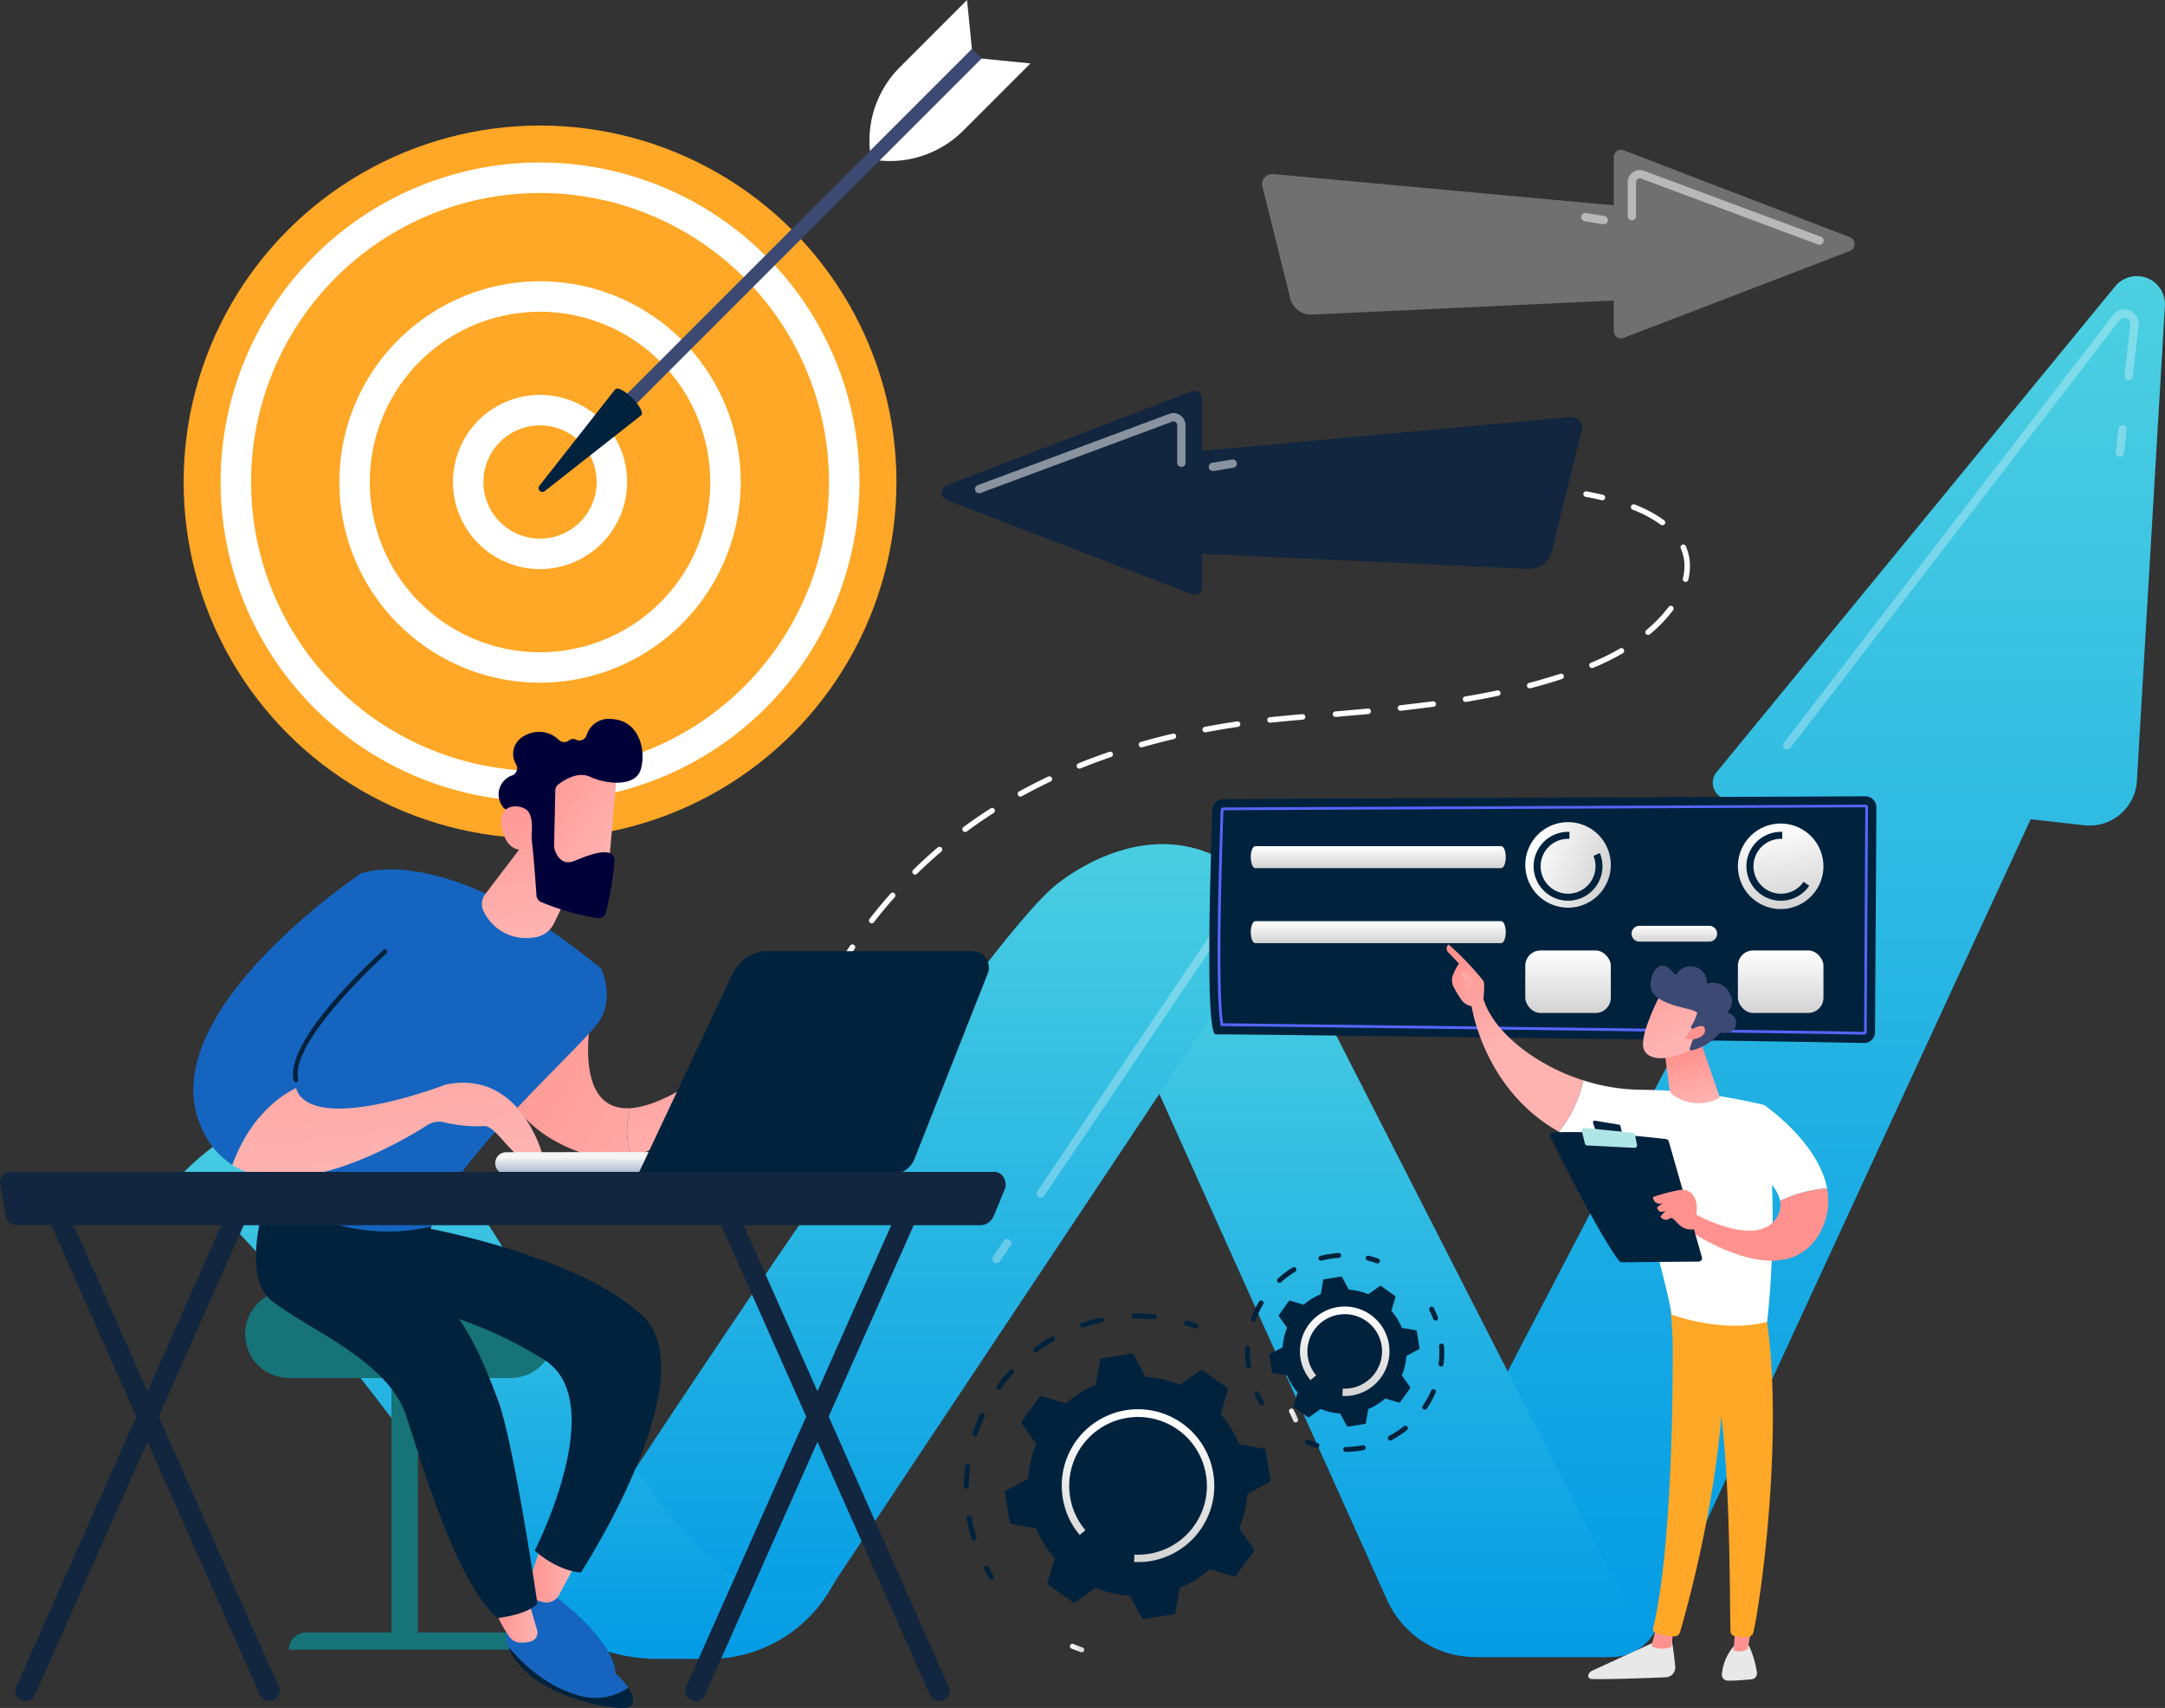 <svg xmlns="http://www.w3.org/2000/svg" xmlns:xlink="http://www.w3.org/1999/xlink" width="283.982" height="223.999" viewBox="0 0 283.982 223.999">
  <rect x="0" y="0" width="283.982" height="223.999" fill="#333333" stroke="none"/>
  <defs>
    <linearGradient id="linear-gradient" x1="-9.821" y1="37.787" x2="-10.121" y2="42.527" gradientUnits="objectBoundingBox">
      <stop offset="0" stop-color="#fff"/>
      <stop offset="1" stop-color="#d3d3d3"/>
    </linearGradient>
    <linearGradient id="linear-gradient-2" x1="-15.559" y1="26.047" x2="-16.001" y2="29.266" xlink:href="#linear-gradient"/>
    <linearGradient id="linear-gradient-3" x1="0.5" x2="0.5" y2="1" gradientUnits="objectBoundingBox">
      <stop offset="0" stop-color="#4dd0e1"/>
      <stop offset="1" stop-color="#039be5"/>
    </linearGradient>
    <linearGradient id="linear-gradient-7" x1="0.5" y1="0" x2="0.5" y2="1" xlink:href="#linear-gradient"/>
    <linearGradient id="linear-gradient-20" y1="0.5" x2="1" y2="0.5" gradientUnits="objectBoundingBox">
      <stop offset="0" stop-color="#ff928e"/>
      <stop offset="1" stop-color="#feb3b1"/>
    </linearGradient>
    <linearGradient id="linear-gradient-22" x1="-0.326" y1="-0.124" x2="1.85" y2="1.295" xlink:href="#linear-gradient-20"/>
    <linearGradient id="linear-gradient-23" x1="-0.947" y1="-1.256" x2="0.878" y2="1.192" xlink:href="#linear-gradient-20"/>
    <linearGradient id="linear-gradient-24" x1="0.307" y1="-0.628" x2="0.574" y2="0.921" xlink:href="#linear-gradient-20"/>
    <linearGradient id="linear-gradient-25" x1="-0.056" y1="-1.268" x2="0.49" y2="0.682" xlink:href="#linear-gradient-20"/>
    <linearGradient id="linear-gradient-26" x1="0.008" y1="-0.063" x2="0.866" y2="0.877" xlink:href="#linear-gradient-20"/>
    <linearGradient id="linear-gradient-27" x1="2.695" y1="-7.847" x2="3.743" y2="-7.847" gradientUnits="objectBoundingBox">
      <stop offset="0" stop-color="#020039"/>
      <stop offset="1" stop-color="#090056"/>
    </linearGradient>
    <linearGradient id="linear-gradient-28" x1="0.203" y1="-0.879" x2="1.071" y2="2.854" xlink:href="#linear-gradient-20"/>
    <linearGradient id="linear-gradient-29" x1="0.5" x2="0.5" y2="1" gradientUnits="objectBoundingBox">
      <stop offset="0" stop-color="#f5f5f5"/>
      <stop offset="0.25" stop-color="#f5f5f5"/>
      <stop offset="1" stop-color="#a7b3cf"/>
    </linearGradient>
    <linearGradient id="linear-gradient-30" x1="24.395" y1="0.5" x2="25.395" y2="0.5" xlink:href="#linear-gradient-20"/>
    <linearGradient id="linear-gradient-31" x1="19.747" y1="0.5" x2="20.747" y2="0.5" xlink:href="#linear-gradient-20"/>
    <linearGradient id="linear-gradient-32" x1="0.196" y1="-0.419" x2="0.467" y2="0.28" xlink:href="#linear-gradient-20"/>
    <linearGradient id="linear-gradient-33" x1="0.291" y1="0.086" x2="1.1" y2="1.572" xlink:href="#linear-gradient-20"/>
    <linearGradient id="linear-gradient-34" x1="1.523" y1="1.716" x2="-0.353" y2="-0.451" xlink:href="#linear-gradient-20"/>
    <linearGradient id="linear-gradient-35" x1="2.433" y1="0.5" x2="3.433" y2="0.5" xlink:href="#linear-gradient-20"/>
    <linearGradient id="linear-gradient-36" x1="11.544" y1="0.5" x2="12.544" y2="0.5" xlink:href="#linear-gradient-20"/>
    <linearGradient id="linear-gradient-37" x1="0.401" y1="0.177" x2="0.592" y2="0.993" xlink:href="#linear-gradient-20"/>
    <linearGradient id="linear-gradient-38" x1="-0.006" y1="-0.626" x2="0.554" y2="0.648" xlink:href="#linear-gradient-20"/>
    <linearGradient id="linear-gradient-39" x1="-358.804" y1="-135.006" x2="-359.748" y2="-139.653" xlink:href="#linear-gradient-20"/>
    <linearGradient id="linear-gradient-40" x1="0" y1="0.5" x2="1" y2="0.5" xlink:href="#linear-gradient"/>
  </defs>
  <g id="img3" transform="translate(-224.149 -110.105)">
    <g id="Grupo_54423" data-name="Grupo 54423" transform="translate(248.235 110.105)">
      <g id="Grupo_54421" data-name="Grupo 54421" transform="translate(0 16.463)">
        <circle id="Elipse_4092" data-name="Elipse 4092" cx="46.751" cy="46.751" r="46.751" fill="#ffa726"/>
        <g id="Grupo_54418" data-name="Grupo 54418" transform="translate(4.852 4.852)">
          <circle id="Elipse_4093" data-name="Elipse 4093" cx="39.9" cy="39.9" r="39.9" transform="translate(1.998 1.998)" fill="#ffa726"/>
          <path id="Trazado_116689" data-name="Trazado 116689" d="M488.473,329.2a41.9,41.9,0,1,1,41.9-41.9A41.946,41.946,0,0,1,488.473,329.2Zm0-79.8a37.9,37.9,0,1,0,37.9,37.9A37.945,37.945,0,0,0,488.473,249.4Z" transform="translate(-446.574 -245.403)" fill="#fff"/>
        </g>
        <g id="Grupo_54419" data-name="Grupo 54419" transform="translate(12.35 12.35)">
          <circle id="Elipse_4094" data-name="Elipse 4094" cx="24.325" cy="24.325" r="24.325" transform="translate(0 34.401) rotate(-45)" fill="#ffa726"/>
          <path id="Trazado_116690" data-name="Trazado 116690" d="M571.758,396.908a26.323,26.323,0,1,1,26.323-26.323A26.353,26.353,0,0,1,571.758,396.908Zm0-48.65a22.327,22.327,0,1,0,22.326,22.326A22.352,22.352,0,0,0,571.758,348.258Z" transform="translate(-537.358 -336.184)" fill="#fff"/>
        </g>
        <g id="Grupo_54420" data-name="Grupo 54420" transform="translate(35.328 35.328)">
          <circle id="Elipse_4095" data-name="Elipse 4095" cx="9.424" cy="9.424" r="9.424" transform="matrix(0.23, -0.973, 0.973, 0.23, 0.085, 18.429)" fill="#ffa726"/>
          <path id="Trazado_116691" data-name="Trazado 116691" d="M651.436,461.686a11.423,11.423,0,1,1,11.422-11.422A11.436,11.436,0,0,1,651.436,461.686Zm0-18.848a7.426,7.426,0,1,0,7.426,7.426A7.434,7.434,0,0,0,651.436,442.838Z" transform="translate(-640.013 -438.841)" fill="#fff"/>
        </g>
      </g>
      <g id="Grupo_54422" data-name="Grupo 54422" transform="translate(46.557 0)">
        <rect id="Rectángulo_29389" data-name="Rectángulo 29389" width="1.782" height="67.476" transform="translate(10.417 55.364) rotate(-135.001)" fill="#3c4973"/>
        <path id="Trazado_116692" data-name="Trazado 116692" d="M721.334,433.688c.723-.723,4.131,2.685,3.408,3.408L712.1,447.032a.5.5,0,0,1-.705-.7Z" transform="translate(-711.285 -382.624)" fill="#00223d"/>
        <path id="Trazado_116693" data-name="Trazado 116693" d="M1008.569,158.845l6.419.638-8.812,8.812a13.623,13.623,0,0,1-10.98,3.923h0Z" transform="translate(-950.467 -151.166)" fill="url(#linear-gradient)"/>
        <path id="Trazado_116694" data-name="Trazado 116694" d="M1000.213,116.524l-.638-6.419-8.812,8.812a13.622,13.622,0,0,0-3.923,10.98h0Z" transform="translate(-943.371 -110.105)" fill="url(#linear-gradient-2)"/>
      </g>
    </g>
    <g id="Grupo_54434" data-name="Grupo 54434" transform="translate(247.26 146.309)">
      <path id="Trazado_116727" data-name="Trazado 116727" d="M1455.364,502.521l49.046-93.962h-10.049a2.195,2.195,0,0,1-1.7-3.587l52.273-63.711a3.687,3.687,0,0,1,6.531,2.556l-3.675,62.3a6.225,6.225,0,0,1-6.922,5.818l-7.006-.8L1485.2,516.523a7.749,7.749,0,0,1-7.035,4.5H1461.3Z" transform="translate(-1290.605 -339.905)" fill="url(#linear-gradient-3)"/>
      <path id="Trazado_116728" data-name="Trazado 116728" d="M1197.978,882.809l34.625,76.916a12.7,12.7,0,0,0,11.579,7.486h17.85a6.518,6.518,0,0,0,5.7-3.356l.635-1.144h0a5.1,5.1,0,0,1-4.546-2.784l-46.134-90.393Z" transform="translate(-1073.769 -786.092)" fill="url(#linear-gradient-3)"/>
      <path id="Trazado_116729" data-name="Trazado 116729" d="M854.247,830.888h0a7.573,7.573,0,0,0-11,1.747l-50.909,76.487a21.992,21.992,0,0,1-18.307,9.807H766.87l-5.83-16.794s47.328-72.569,59.526-83.547c0,0,12.148-10.949,24.126-2.671a19.99,19.99,0,0,1,7.034,8.864Z" transform="translate(-705.669 -738.316)" fill="url(#linear-gradient-3)"/>
      <path id="Trazado_116730" data-name="Trazado 116730" d="M409.586,1027.2s8.522-10.652,25.035-12.309c0,0,7.843,2.672,23.468,30.671s26,40.767,38.168,33.793l-1.008,1.673a18.354,18.354,0,0,1-15.723,8.885H472.8a23.027,23.027,0,0,1-18.7-9.579C441.938,1063.43,417.057,1029.828,409.586,1027.2Z" transform="translate(-409.586 -908.551)" fill="url(#linear-gradient-3)"/>
      <path id="Trazado_116731" data-name="Trazado 116731" d="M2025.014,468.061a.545.545,0,0,1-.542-.606l.344-3.042a.545.545,0,0,1,1.083.123l-.345,3.042A.544.544,0,0,1,2025.014,468.061Z" transform="translate(-1770.048 -444.389)" fill="#fff" opacity="0.3"/>
      <path id="Trazado_116732" data-name="Trazado 116732" d="M1748.045,425.371a.545.545,0,0,1-.431-.878l43.165-56.087a1.869,1.869,0,0,1,3.339,1.351l-.761,6.723a.545.545,0,1,1-1.083-.123l.762-6.723a.78.78,0,0,0-1.393-.563l-43.165,56.087A.544.544,0,0,1,1748.045,425.371Z" transform="translate(-1536.716 -363.299)" fill="#fff" opacity="0.3"/>
      <path id="Trazado_116733" data-name="Trazado 116733" d="M1126.492,916.2a.545.545,0,0,1-.451-.85l22.324-33.09a3.994,3.994,0,0,1,6.921.525.545.545,0,1,1-.985.466,2.9,2.9,0,0,0-5.032-.382l-22.324,33.09A.544.544,0,0,1,1126.492,916.2Z" transform="translate(-1013.087 -795.329)" fill="#fff" opacity="0.3"/>
      <path id="Trazado_116734" data-name="Trazado 116734" d="M1089.67,1144.506a.545.545,0,0,1-.451-.85l1.432-2.122a.545.545,0,0,1,.9.61l-1.431,2.122A.545.545,0,0,1,1089.67,1144.506Z" transform="translate(-982.066 -1015.038)" fill="#fff" opacity="0.3"/>
    </g>
    <g id="Grupo_54435" data-name="Grupo 54435" transform="translate(389.703 129.748)">
      <path id="Trazado_116735" data-name="Trazado 116735" d="M1314.027,238.42a1.365,1.365,0,0,1,1.142-.451l44.675,4.1v-6.306a.943.943,0,0,1,1.289-.916l29.663,11.388a.982.982,0,0,1-.005,1.832l-29.671,11.388a.926.926,0,0,1-.879-.107.956.956,0,0,1-.4-.808v-3.984l-39.581,1.84a2.814,2.814,0,0,1-2.86-2.122l-3.647-14.683A1.306,1.306,0,0,1,1314.027,238.42Z" transform="translate(-1313.717 -234.782)" fill="#707070"/>
      <path id="Trazado_116736" data-name="Trazado 116736" d="M1643.2,261.453a.542.542,0,0,1-.19-.035l-23.243-8.658a.507.507,0,0,0-.427.081.522.522,0,0,0-.212.39v4.475a.545.545,0,1,1-1.09,0v-4.475a1.611,1.611,0,0,1,.682-1.286,1.579,1.579,0,0,1,1.429-.206l23.241,8.658a.545.545,0,0,1-.19,1.056Z" transform="translate(-1570.09 -248.993)" fill="#fff" opacity="0.5"/>
      <path id="Trazado_116737" data-name="Trazado 116737" d="M1582.38,288.9a.577.577,0,0,1-.089-.007l-2.4-.392a.545.545,0,0,1,.176-1.076l2.4.392a.545.545,0,0,1-.087,1.083Z" transform="translate(-1537.573 -279.128)" fill="#fff" opacity="0.5"/>
    </g>
    <g id="Grupo_54436" data-name="Grupo 54436" transform="translate(347.692 161.359)">
      <path id="Trazado_116738" data-name="Trazado 116738" d="M1130.716,439.361a1.467,1.467,0,0,0-1.23-.487L1081.2,443.3v-6.816a1.024,1.024,0,0,0-1.4-.99l-32.063,12.309a1.061,1.061,0,0,0,.005,1.98l32.07,12.309a1.008,1.008,0,0,0,.954-.116,1.036,1.036,0,0,0,.433-.874V456.8l42.777,1.988a3.04,3.04,0,0,0,3.09-2.294l3.941-15.87A1.412,1.412,0,0,0,1130.716,439.361Z" transform="translate(-1047.062 -435.428)" fill="#12263f"/>
      <path id="Trazado_116739" data-name="Trazado 116739" d="M1075.18,464.48a.545.545,0,0,1-.19-1.056l25.163-9.364a1.535,1.535,0,0,1,1.442.216,1.624,1.624,0,0,1,.656,1.351v4.859a.545.545,0,1,1-1.09,0v-4.859a.561.561,0,0,0-.187-.455.441.441,0,0,0-.44-.091l-25.164,9.364A.543.543,0,0,1,1075.18,464.48Z" transform="translate(-1070.29 -451.046)" fill="#fff" opacity="0.5"/>
      <path id="Trazado_116740" data-name="Trazado 116740" d="M1269.856,494.117a.545.545,0,0,1-.087-1.083l2.591-.424a.545.545,0,0,1,.176,1.076l-2.591.424A.54.54,0,0,1,1269.856,494.117Z" transform="translate(-1234.297 -483.595)" fill="#fff" opacity="0.5"/>
    </g>
    <g id="Grupo_54440" data-name="Grupo 54440" transform="translate(382.775 214.54)">
      <path id="Trazado_116741" data-name="Trazado 116741" d="M1271.578,773.352l84.209-.368a1.444,1.444,0,0,1,1.456,1.452l-.18,29.476a1.442,1.442,0,0,1-1.485,1.435c-7.425-.221-83.533-1.2-84.989-1.137-1.438.06-.657-23.217-.442-29.463A1.443,1.443,0,0,1,1271.578,773.352Z" transform="translate(-1269.744 -772.984)" fill="#00223d"/>
      <path id="Trazado_116742" data-name="Trazado 116742" d="M1361.47,810.109h-.011c-4.748-.142-50.257-.71-72.128-.982-6.365-.08-10.883-.136-12.089-.153l-.15,0-.026-.148c-.517-2.917-.509-12.662.025-28.183a.347.347,0,0,1,.345-.335l84.21-.368a.348.348,0,0,1,.249.1.34.34,0,0,1,.1.247l-.179,29.475A.347.347,0,0,1,1361.47,810.109Zm-84.072-1.5c1.4.019,5.813.074,11.938.151,21.871.273,67.382.841,72.134.983h.006l.156-29.461-84.195.384C1276.93,795.895,1276.911,805.548,1277.4,808.612Z" transform="translate(-1275.591 -778.842)" fill="#56f"/>
      <path id="Trazado_116743" data-name="Trazado 116743" d="M1304.257,815.92h0c0,.8.266,1.443.594,1.443h32.257c.328,0,.594-.646.594-1.443h0c0-.8-.266-1.443-.594-1.443h-32.257C1304.523,814.477,1304.257,815.123,1304.257,815.92Z" transform="translate(-1298.82 -807.94)" fill="url(#linear-gradient-7)"/>
      <path id="Trazado_116744" data-name="Trazado 116744" d="M1304.257,847.149h0c0,.8.266,1.443.594,1.443h32.257c.328,0,.594-.646.594-1.443h0c0-.8-.266-1.443-.594-1.443h-32.257C1304.523,845.706,1304.257,846.352,1304.257,847.149Z" transform="translate(-1298.82 -834.249)" fill="url(#linear-gradient-7)"/>
      <path id="Trazado_116745" data-name="Trazado 116745" d="M1304.257,878.379h0c0,.8.266,1.443.594,1.443h32.257c.328,0,.594-.646.594-1.443h0c0-.8-.266-1.443-.594-1.443h-32.257C1304.523,876.936,1304.257,877.582,1304.257,878.379Z" transform="translate(-1298.82 -860.559)" fill="url(#linear-gradient-7)"/>
      <path id="Trazado_116746" data-name="Trazado 116746" d="M1304.257,909.608h0c0,.8.266,1.443.594,1.443h32.257c.328,0,.594-.646.594-1.443h0c0-.8-.266-1.443-.594-1.443h-32.257C1304.523,908.165,1304.257,908.811,1304.257,909.608Z" transform="translate(-1298.82 -886.868)" fill="url(#linear-gradient-7)"/>
      <g id="Grupo_54439" data-name="Grupo 54439" transform="translate(39.723 1.129)">
        <circle id="Elipse_4096" data-name="Elipse 4096" cx="5.611" cy="5.611" r="5.611" transform="translate(0 10.905) rotate(-67.5)" fill="url(#linear-gradient-7)"/>
        <circle id="Elipse_4097" data-name="Elipse 4097" cx="5.611" cy="5.611" r="5.611" transform="translate(13.408 6.837) rotate(-37.534)" fill="url(#linear-gradient-7)"/>
        <circle id="Elipse_4098" data-name="Elipse 4098" cx="5.611" cy="5.611" r="5.611" transform="translate(28.708 3.519) rotate(-10.162)" fill="url(#linear-gradient-7)"/>
        <g id="Grupo_54437" data-name="Grupo 54437" transform="translate(2.814 3.535)">
          <path id="Trazado_116747" data-name="Trazado 116747" d="M1547.592,805.733a3.6,3.6,0,1,1-3.334-2.235q.091,0,.182,0v-.914c-.061,0-.121,0-.182,0a4.515,4.515,0,1,0,4.172,2.783Z" transform="translate(-1539.741 -802.586)" fill="#00223d"/>
          <path id="Trazado_116748" data-name="Trazado 116748" d="M1634.3,810.152a3.6,3.6,0,1,1-1.92-6.653c.061,0,.122,0,.182,0v-.914c-.061,0-.121,0-.182,0a4.517,4.517,0,1,0,2.373,8.361Z" transform="translate(-1613.983 -802.586)" fill="#00223d"/>
          <path id="Trazado_116749" data-name="Trazado 116749" d="M1724.438,809.129a3.6,3.6,0,1,1-2.981-5.63q.092,0,.182,0v-.914c-.061,0-.121,0-.182,0a4.517,4.517,0,1,0,3.72,7.079Z" transform="translate(-1689.023 -802.586)" fill="#00223d"/>
        </g>
        <g id="Grupo_54438" data-name="Grupo 54438" transform="translate(1.72 15.856)">
          <path id="Trazado_116750" data-name="Trazado 116750" d="M1542.98,880.793h-9.144a1.039,1.039,0,0,0,0,2.078h9.144a1.039,1.039,0,1,0,0-2.078Z" transform="translate(-1532.797 -880.793)" fill="url(#linear-gradient-7)"/>
          <path id="Trazado_116751" data-name="Trazado 116751" d="M1631.494,880.793h-9.144a1.039,1.039,0,1,0,0,2.078h9.144a1.039,1.039,0,1,0,0-2.078Z" transform="translate(-1607.366 -880.793)" fill="url(#linear-gradient-7)"/>
          <path id="Trazado_116752" data-name="Trazado 116752" d="M1710.864,882.871h9.144a1.039,1.039,0,0,0,0-2.078h-9.144a1.039,1.039,0,1,0,0,2.078Z" transform="translate(-1681.935 -880.793)" fill="url(#linear-gradient-7)"/>
          <rect id="Rectángulo_29390" data-name="Rectángulo 29390" width="11.222" height="8.198" rx="2" transform="translate(0 3.233)" fill="url(#linear-gradient-7)"/>
          <rect id="Rectángulo_29391" data-name="Rectángulo 29391" width="11.222" height="8.198" rx="2" transform="translate(13.945 3.233)" fill="url(#linear-gradient-7)"/>
          <rect id="Rectángulo_29392" data-name="Rectángulo 29392" width="11.222" height="8.198" rx="2" transform="translate(27.89 3.233)" fill="url(#linear-gradient-7)"/>
        </g>
      </g>
    </g>
    <g id="Grupo_54441" data-name="Grupo 54441" transform="translate(323.13 174.546)">
      <path id="Trazado_116753" data-name="Trazado 116753" d="M1581.563,519.136q1.081.2,2.153.446a.363.363,0,0,1-.166.707q-1.051-.247-2.117-.439a.363.363,0,0,1,.13-.715Z" transform="translate(-1472.43 -519.13)" fill="#fff"/>
      <path id="Trazado_116754" data-name="Trazado 116754" d="M1621.25,529.94a16.981,16.981,0,0,1,3.862,2.072.363.363,0,0,1-.431.584h0a16.253,16.253,0,0,0-3.7-1.979.363.363,0,0,1,.265-.676Z" transform="translate(-1505.807 -528.216)" fill="#fff"/>
      <path id="Trazado_116755" data-name="Trazado 116755" d="M1662.776,563.659a6.5,6.5,0,0,1,.525,2.2,7.394,7.394,0,0,1-.224,2.241.363.363,0,0,1-.7-.177,6.651,6.651,0,0,0,.2-2.02,5.771,5.771,0,0,0-.467-1.958.363.363,0,1,1,.666-.288Z" transform="translate(-1540.622 -556.459)" fill="#fff"/>
      <path id="Trazado_116756" data-name="Trazado 116756" d="M1636.445,614.977a19.15,19.15,0,0,1-3.034,3.15.363.363,0,1,1-.466-.556h0a18.448,18.448,0,0,0,2.918-3.029.363.363,0,0,1,.582.434Z" transform="translate(-1515.969 -599.387)" fill="#fff"/>
      <path id="Trazado_116757" data-name="Trazado 116757" d="M1590.4,650.3a30,30,0,0,1-3.9,1.912.362.362,0,0,1-.271-.672,29.323,29.323,0,0,0,3.811-1.867.362.362,0,0,1,.366.626Z" transform="translate(-1476.523 -629.065)" fill="#fff"/>
      <path id="Trazado_116758" data-name="Trazado 116758" d="M1538.747,671.592q-2.055.668-4.146,1.212a.362.362,0,0,1-.184-.7q2.07-.542,4.106-1.2a.362.362,0,0,1,.224.689Z" transform="translate(-1432.846 -646.977)" fill="#fff"/>
      <path id="Trazado_116759" data-name="Trazado 116759" d="M1485.437,685.5q-2.112.443-4.239.8a.362.362,0,1,1-.12-.714q2.114-.355,4.21-.792a.362.362,0,0,1,.149.709Z" transform="translate(-1387.882 -658.685)" fill="#fff"/>
      <path id="Trazado_116760" data-name="Trazado 116760" d="M1431.367,694.617l-4.276.521a.362.362,0,1,1-.088-.718h.009l4.258-.519h.009a.362.362,0,0,1,.088.719Z" transform="translate(-1342.314 -666.362)" fill="#fff"/>
      <path id="Trazado_116761" data-name="Trazado 116761" d="M1377.054,700.667l-4.286.377a.362.362,0,0,1-.063-.72h0l4.279-.377h0a.362.362,0,1,1,.064.72Z" transform="translate(-1296.56 -671.458)" fill="#fff"/>
      <path id="Trazado_116762" data-name="Trazado 116762" d="M1322.663,705.314c-1.43.109-2.847.266-4.27.4h-.012a.361.361,0,1,1-.067-.72c1.429-.132,2.862-.291,4.29-.4h0a.362.362,0,0,1,.055.721Z" transform="translate(-1250.739 -675.373)" fill="#fff"/>
      <path id="Trazado_116763" data-name="Trazado 116763" d="M1268.711,711.329q-2.119.313-4.224.711a.361.361,0,0,1-.135-.71q2.119-.4,4.253-.716a.361.361,0,1,1,.106.715Z" transform="translate(-1205.308 -680.443)" fill="#fff"/>
      <path id="Trazado_116764" data-name="Trazado 116764" d="M1215.567,721.516q-2.084.49-4.143,1.078a.361.361,0,1,1-.2-.694q2.075-.593,4.177-1.087a.361.361,0,1,1,.165.7Z" transform="translate(-1160.578 -689.03)" fill="#fff"/>
      <path id="Trazado_116765" data-name="Trazado 116765" d="M1163.866,736.535q-2.025.692-4.01,1.493a.361.361,0,1,1-.271-.669q2-.809,4.047-1.507a.361.361,0,0,1,.234.683Z" transform="translate(-1117.105 -701.692)" fill="#fff"/>
      <path id="Trazado_116766" data-name="Trazado 116766" d="M1114.427,756.989q-1.933.915-3.807,1.948a.361.361,0,0,1-.348-.631q1.892-1.044,3.846-1.968a.361.361,0,0,1,.309.652Z" transform="translate(-1075.594 -718.936)" fill="#fff"/>
      <path id="Trazado_116767" data-name="Trazado 116767" d="M1068.248,783.333q-1.8,1.151-3.522,2.421a.36.36,0,0,1-.428-.58q1.739-1.284,3.562-2.449a.36.36,0,1,1,.388.607Z" transform="translate(-1036.896 -741.149)" fill="#fff"/>
      <path id="Trazado_116768" data-name="Trazado 116768" d="M1026.384,815.7q-1.628,1.384-3.157,2.879a.36.36,0,1,1-.5-.515q1.545-1.511,3.194-2.913a.36.36,0,0,1,.467.549Z" transform="translate(-1001.904 -768.446)" fill="#fff"/>
      <path id="Trazado_116769" data-name="Trazado 116769" d="M989.721,853.791q-1.421,1.6-2.731,3.287a.36.36,0,0,1-.569-.441q1.325-1.708,2.763-3.325a.36.36,0,0,1,.538.479Z" transform="translate(-971.348 -800.561)" fill="#fff"/>
      <path id="Trazado_116770" data-name="Trazado 116770" d="M958.768,896.839q-1.2,1.772-2.278,3.618a.36.36,0,0,1-.62-.364q1.093-1.863,2.3-3.656a.36.36,0,0,1,.6.4Z" transform="translate(-945.632 -836.859)" fill="#fff"/>
      <path id="Trazado_116771" data-name="Trazado 116771" d="M933.573,943.826q-.97,1.906-1.832,3.866a.359.359,0,0,1-.658-.289q.87-1.977,1.848-3.9a.36.36,0,1,1,.641.326Z" transform="translate(-924.768 -876.476)" fill="#fff"/>
      <path id="Trazado_116772" data-name="Trazado 116772" d="M913.072,993.689l-.78,2.007-.785,2.008a.359.359,0,0,1-.669-.261l0-.01.78-2,.777-2,0-.006a.359.359,0,1,1,.67.26Z" transform="translate(-907.716 -918.511)" fill="#fff"/>
      <path id="Trazado_116773" data-name="Trazado 116773" d="M895.583,1044.313a14.447,14.447,0,0,0-.646,2,17.511,17.511,0,0,0-.346,2.076.359.359,0,1,1-.713-.081,18.275,18.275,0,0,1,.361-2.162,15.2,15.2,0,0,1,.676-2.091.359.359,0,1,1,.668.263Z" transform="translate(-893.447 -961.158)" fill="#fff"/>
      <path id="Trazado_116774" data-name="Trazado 116774" d="M891.983,1097.838l-.112,2.176a.358.358,0,1,1-.716-.036l.112-2.179a.359.359,0,1,1,.716.037h0Z" transform="translate(-891.154 -1006.345)" fill="#fff"/>
    </g>
    <g id="Grupo_54448" data-name="Grupo 54448" transform="translate(224.149 204.394)">
      <g id="Grupo_54442" data-name="Grupo 54442" transform="translate(32.158 74.934)">
        <rect id="Rectángulo_29393" data-name="Rectángulo 29393" width="3.466" height="37.483" transform="translate(22.652 46.409) rotate(180)" fill="#167377"/>
        <path id="Rectángulo_29394" data-name="Rectángulo 29394" d="M0,0H30.357a0,0,0,0,1,0,0V0A2.256,2.256,0,0,1,28.1,2.256H2.093A2.093,2.093,0,0,1,0,.163V0A0,0,0,0,1,0,0Z" transform="translate(36.098 47.131) rotate(180)" fill="#167377"/>
        <path id="Rectángulo_29395" data-name="Rectángulo 29395" d="M5.752,0h29.06a5.752,5.752,0,0,1,5.752,5.752v0A5.752,5.752,0,0,1,34.812,11.5H5.752A5.752,5.752,0,0,1,0,5.752v0A5.752,5.752,0,0,1,5.752,0Z" fill="#167377"/>
      </g>
      <g id="Grupo_54444" data-name="Grupo 54444" transform="translate(25.367)">
        <path id="Trazado_116775" data-name="Trazado 116775" d="M698.331,1427.375s9.9,7.134,8.179,11.927c0,0-10.829-4.672-12.137-8.353s.221-5.306.221-5.306Z" transform="translate(-651.316 -1312.673)" fill="#1565c0"/>
        <path id="Trazado_116776" data-name="Trazado 116776" d="M703.735,1398.686l-1.619,4.679a1.626,1.626,0,0,0,.632,1.909,4.244,4.244,0,0,0,1.339.519,1.894,1.894,0,0,0,2.1-.951l1.936-3.645Z" transform="translate(-658.207 -1289.963)" fill="url(#linear-gradient-20)"/>
        <path id="Trazado_116777" data-name="Trazado 116777" d="M589.792,1131.394s20.329,3.523,29.049,11.579-8,33.753-8,33.753-2.74-.017-6.061-2.863c0,0,9.916-19.326,1.37-24.962a55.046,55.046,0,0,0-20.68-7.763l4.129-9.122Z" transform="translate(-560.013 -1064.782)" fill="#00223d"/>
        <path id="Trazado_116778" data-name="Trazado 116778" d="M696.99,1465.933c-2.177-1.007-8.34-5.321-9.379-5.511s-2.841,1.03-2.841,1.03a2.808,2.808,0,0,0,.03,2.163c1.446,1.75,4.658,5.087,8.976,6.33a7.522,7.522,0,0,0,6.781-.936A9.183,9.183,0,0,0,696.99,1465.933Z" transform="translate(-643.515 -1341.955)" fill="#1565c0"/>
        <path id="Trazado_116779" data-name="Trazado 116779" d="M694.934,1487.131c-4.318-1.243-7.53-4.58-8.976-6.33a8.748,8.748,0,0,0,2.608,3.529c3.871,3.479,11.265,4.733,12.839,4.492,1.261-.194,1.142-1.358.31-2.626A7.524,7.524,0,0,1,694.934,1487.131Z" transform="translate(-644.672 -1359.141)" fill="#00223d"/>
        <path id="Trazado_116780" data-name="Trazado 116780" d="M674.048,1438.385a16.728,16.728,0,0,0,1.967,3.811,1.87,1.87,0,0,0,1.583.885,4.817,4.817,0,0,0,1.307-.158,1.211,1.211,0,0,0,.814-1.508l-1.4-4.781Z" transform="translate(-634.639 -1321.933)" fill="url(#linear-gradient-20)"/>
        <path id="Trazado_116781" data-name="Trazado 116781" d="M477.986,1092.662s-4.515,12.072,0,15.743,15.285,7.8,17.691,15.116,6.489,21.523,11.953,26.555c0,0,3.839-.372,5.275-1.9,0,0-3.112-21.215-5.164-26.658-1.777-4.714-4.4-11.518-9.414-15.321-1.437-1.088-1.186-2.813-.52-4.488l1.213-3.05Z" transform="translate(-467.775 -1032.152)" fill="#00223d"/>
        <path id="Trazado_116782" data-name="Trazado 116782" d="M699.012,967.805c-7.57.456-5.211-11.637-5.075-12.118L682.448,963.8s.608,6.467,10.161,9.86a11.872,11.872,0,0,0,6.578.476A10.454,10.454,0,0,1,699.012,967.805Z" transform="translate(-641.715 -916.757)" fill="url(#linear-gradient-22)"/>
        <path id="Trazado_116783" data-name="Trazado 116783" d="M800.04,1004.839c-2.821-1.962-6.017,0-6.017,0-3.772,2.467-6.562,3.516-8.62,3.64a10.451,10.451,0,0,0,.175,6.333,16.262,16.262,0,0,0,8.562-5.535,1.364,1.364,0,0,1,1.888-.207c.588.464,1.158,1.1,1.055,1.767-.2,1.318,1.325,1.737,1.441,1.259a19.694,19.694,0,0,0-.523-3.312s3.059,3.076,4.254,4.258,2.7,0,2.7,0S802.86,1006.8,800.04,1004.839Z" transform="translate(-728.106 -957.43)" fill="url(#linear-gradient-23)"/>
        <path id="Trazado_116784" data-name="Trazado 116784" d="M497.66,834.373s11.013-4.41,31.508,12.511c0,0,1.712,3.543-.156,6.7S509.351,872.1,506.9,880.626c0,0-10.6,3.445-21.565-4.724C485.34,875.9,486.307,852.183,497.66,834.373Z" transform="translate(-475.661 -814.12)" fill="#1565c0"/>
        <path id="Trazado_116785" data-name="Trazado 116785" d="M670.685,803.527l-6.043,7.933a2.158,2.158,0,0,0-.284,2.32,6.163,6.163,0,0,0,6.5,3.461,3.327,3.327,0,0,0,2.736-1.866l3.791-7.836Z" transform="translate(-626.294 -788.569)" fill="url(#linear-gradient-24)"/>
        <path id="Trazado_116786" data-name="Trazado 116786" d="M437.379,865.289c-1.278-5.207,11.671-16.815,11.671-16.815L445.9,837.141s-27.963,18.615-20.837,33.585a10.9,10.9,0,0,0,3.951,4.654C431.271,869.319,434.86,866.54,437.379,865.289Z" transform="translate(-423.906 -816.887)" fill="#1565c0"/>
        <path id="Trazado_116787" data-name="Trazado 116787" d="M507.266,917.809a.306.306,0,0,1-.3-.233c-1.307-5.323,11.23-16.636,11.764-17.115a.306.306,0,0,1,.409.456c-.128.115-12.8,11.544-11.579,16.513a.306.306,0,0,1-.3.379Z" transform="translate(-493.802 -870.166)" fill="#00223d"/>
        <path id="Trazado_116788" data-name="Trazado 116788" d="M484.338,1011.652s-15.354,5.961-19.1,1.477a2.514,2.514,0,0,1-.513-1.029c-2.519,1.251-6.107,4.03-8.359,10.091,8.075,5.16,21.878-2.87,25.61-5.238a2.786,2.786,0,0,1,2.063-.378,19.038,19.038,0,0,0,5.267.531c1.962-.3,4.78,6.619,7.96,4.484C497.264,1021.59,494.541,1009.56,484.338,1011.652Z" transform="translate(-451.251 -963.699)" fill="url(#linear-gradient-25)"/>
        <g id="Grupo_54443" data-name="Grupo 54443" transform="translate(40.049)">
          <path id="Trazado_116789" data-name="Trazado 116789" d="M721.93,742.261c.055.211-1.271,14.578-1.271,14.578l-8.187-.931-.767-13.8S721.017,738.723,721.93,742.261Z" transform="translate(-706.412 -735.596)" fill="url(#linear-gradient-26)"/>
          <path id="Trazado_116790" data-name="Trazado 116790" d="M685.535,717.955l-.165,7.3a1,1,0,0,0,.031.276c.142.555.773,2.429,2.65,1.667,1.7-.691,3.269-1.3,4.42-1.078a1.018,1.018,0,0,1,.826,1.1,44.039,44.039,0,0,1-1.12,6.749,1.017,1.017,0,0,1-1.162.733,32.861,32.861,0,0,1-7.358-2.108,1.02,1.02,0,0,1-.594-.858c-.123-1.824-.516-7.368-.865-8.9-.327-1.434-2.205-2.108-3.014-2.336a1,1,0,0,1-.615-.5,2.643,2.643,0,0,1,1.347-4.024,1.021,1.021,0,0,0,.5-1.383,2.648,2.648,0,0,1,1.076-3.8,3.736,3.736,0,0,1,4.548.582,1.021,1.021,0,0,0,1.309.011.807.807,0,0,1,.916-.069,1,1,0,0,0,1.367-.583,3.045,3.045,0,0,1,3.324-2.138c3.647.22,4.488,4.143,3.8,6.571s-4.63,1.965-6.686,1c-1.564-.73-3.363.412-4.135,1A1.011,1.011,0,0,0,685.535,717.955Z" transform="translate(-678.109 -708.585)" fill="url(#linear-gradient-27)"/>
          <path id="Trazado_116791" data-name="Trazado 116791" d="M683.7,786.754s1.019-4.283-.6-5.126-3.8-.074-2.984,2.858C681.137,788.132,683.7,786.754,683.7,786.754Z" transform="translate(-679.649 -769.849)" fill="url(#linear-gradient-28)"/>
        </g>
      </g>
      <g id="Grupo_54445" data-name="Grupo 54445" transform="translate(64.95 30.46)">
        <path id="Trazado_116792" data-name="Trazado 116792" d="M676.521,1071.971l.074,0,32.214-.035a1.442,1.442,0,1,0,0-2.884l-32.214.035a1.442,1.442,0,0,0-.071,2.882Z" transform="translate(-675.152 -1042.723)" fill="url(#linear-gradient-29)"/>
        <path id="Trazado_116793" data-name="Trazado 116793" d="M838.089,901.925H811.261a5.113,5.113,0,0,0-4.625,2.932l-12.4,26.3h33.34a3.108,3.108,0,0,0,2.89-1.965l9.618-24.336A2.142,2.142,0,0,0,838.089,901.925Z" transform="translate(-775.473 -901.925)" fill="#00223d"/>
      </g>
      <g id="Grupo_54447" data-name="Grupo 54447" transform="translate(0 59.402)">
        <g id="Grupo_54446" data-name="Grupo 54446" transform="translate(2 2.881)">
          <path id="Trazado_116794" data-name="Trazado 116794" d="M885.931,1170.435a1.386,1.386,0,0,0,.534-.107,1.3,1.3,0,0,0,.709-1.721l-28.391-63.9a1.37,1.37,0,0,0-1.778-.686,1.3,1.3,0,0,0-.709,1.721l28.39,63.9A1.357,1.357,0,0,0,885.931,1170.435Z" transform="translate(-764.714 -1103.918)" fill="#12263f"/>
          <path id="Trazado_116795" data-name="Trazado 116795" d="M834.744,1170.433a1.356,1.356,0,0,0,1.244-.793l28.391-63.9a1.3,1.3,0,0,0-.708-1.721,1.37,1.37,0,0,0-1.778.686L833.5,1168.6a1.3,1.3,0,0,0,.709,1.722A1.385,1.385,0,0,0,834.744,1170.433Z" transform="translate(-745.51 -1103.916)" fill="#12263f"/>
          <path id="Trazado_116796" data-name="Trazado 116796" d="M328.125,1170.435a1.386,1.386,0,0,0,.534-.107,1.3,1.3,0,0,0,.709-1.721l-28.391-63.9a1.371,1.371,0,0,0-1.779-.686,1.3,1.3,0,0,0-.708,1.721l28.391,63.9A1.356,1.356,0,0,0,328.125,1170.435Z" transform="translate(-294.789 -1103.918)" fill="#12263f"/>
          <path id="Trazado_116797" data-name="Trazado 116797" d="M276.94,1170.433a1.356,1.356,0,0,0,1.244-.793l28.39-63.9a1.3,1.3,0,0,0-.709-1.721,1.371,1.371,0,0,0-1.778.686L275.7,1168.6a1.3,1.3,0,0,0,.709,1.722A1.386,1.386,0,0,0,276.94,1170.433Z" transform="translate(-275.586 -1103.916)" fill="#12263f"/>
        </g>
        <path id="Trazado_116798" data-name="Trazado 116798" d="M262.915,1087.328a1.558,1.558,0,0,1,.269-1.182,1.229,1.229,0,0,1,.985-.52H393.326a1.44,1.44,0,0,1,1.238.759,1.817,1.817,0,0,1,.1,1.577l-1.4,3.391a1.959,1.959,0,0,1-1.779,1.274H265.056a1.538,1.538,0,0,1-1.457-1.346Z" transform="translate(-262.892 -1085.627)" fill="#12263f"/>
      </g>
    </g>
    <g id="Grupo_54453" data-name="Grupo 54453" transform="translate(413.903 233.964)">
      <path id="Trazado_116799" data-name="Trazado 116799" d="M1596.1,1473.515s.335,1.9.5,3.776a1.294,1.294,0,0,1-1.238,1.4c-2.5.1-7.852.307-9.772.221a.421.421,0,0,1-.371-.577h0a.943.943,0,0,1,.482-.508l8.839-4.062Z" transform="translate(-1566.616 -1382.573)" fill="#e8e8e8"/>
      <path id="Trazado_116800" data-name="Trazado 116800" d="M1640.813,1464.564l-.269,2.27a2.816,2.816,0,0,1-2.605-.091l.641-2.529Z" transform="translate(-1611.058 -1374.737)" fill="url(#linear-gradient-30)"/>
      <path id="Trazado_116801" data-name="Trazado 116801" d="M1641.605,1195.583c.117.593.624,29.579-2.474,42.568a.441.441,0,0,0,.259.513,7.663,7.663,0,0,0,2.523.513.759.759,0,0,0,.753-.545c.885-3.013,5.129-18.113,5.683-32.537.618-16.118,0-.549,0-.549l-.363-9.963Z" transform="translate(-1612.053 -1148.428)" fill="#ffa726"/>
      <path id="Trazado_116802" data-name="Trazado 116802" d="M1700.015,1479.8a13.644,13.644,0,0,1,1.05,3.5.789.789,0,0,1-.695.946c-.826.081-2.1.186-3.116.179a.787.787,0,0,1-.779-.878,6.639,6.639,0,0,1,1.55-3.642Z" transform="translate(-1660.368 -1387.866)" fill="#e8e8e8"/>
      <path id="Trazado_116803" data-name="Trazado 116803" d="M1708.677,1460.554l-.629,3.432a2.22,2.22,0,0,1-1.853.127l.3-3.693Z" transform="translate(-1668.561 -1371.542)" fill="url(#linear-gradient-31)"/>
      <path id="Trazado_116804" data-name="Trazado 116804" d="M1665.794,1192.657c2.534,15.293-.55,37.8-1.589,42.2a.687.687,0,0,1-.555.522,4.615,4.615,0,0,1-1.982-.079.631.631,0,0,1-.453-.58c-.139-3.561.112-25.423-2.249-34.063a1.964,1.964,0,0,0-.757-1.083l-4.583-3.258-.351-5.266Z" transform="translate(-1623.979 -1144.612)" fill="#ffa726"/>
      <g id="Grupo_54449" data-name="Grupo 54449" transform="translate(3.238 6.706)">
        <path id="Trazado_116805" data-name="Trazado 116805" d="M1571.632,1010.669a71.382,71.382,0,0,1,15.973,1.994c2.264,13.208.4,28.443.4,28.443-5.879,1.542-12.511-.943-12.511-.943-.977-5.521-5.536-21.058-5.536-21.058a25.009,25.009,0,0,1-9.284-2.946,16.293,16.293,0,0,0,3.218-6.732A25.478,25.478,0,0,0,1571.632,1010.669Z" transform="translate(-1549.201 -998.307)" fill="#fff"/>
        <path id="Trazado_116806" data-name="Trazado 116806" d="M1487.873,940.017a4.021,4.021,0,0,1,1.466-1.177c1.118,4.721,7.2,9.25,13.222,11.121a16.288,16.288,0,0,1-3.219,6.732C1489.351,951.075,1487.873,940.017,1487.873,940.017Z" transform="translate(-1487.873 -938.84)" fill="url(#linear-gradient-32)"/>
      </g>
      <g id="Grupo_54450" data-name="Grupo 54450" transform="translate(0 0)">
        <path id="Trazado_116807" data-name="Trazado 116807" d="M1470.742,904.389c-.078.248.826.626,1.358-.389.019-.486.314-2.57.024-2.966a38.79,38.79,0,0,0-4.549-4.756.714.714,0,0,0-.089.992l1.456,1.517a7.042,7.042,0,0,0-.85,1.681,2.041,2.041,0,0,0,.2,1.5c.256.46.6,1.059.934,1.527A2.015,2.015,0,0,0,1470.742,904.389Z" transform="translate(-1467.323 -896.278)" fill="url(#linear-gradient-33)"/>
        <path id="Trazado_116808" data-name="Trazado 116808" d="M1480.065,918.449l1.327,1.125.417,1.12-1.183,1.312a15.232,15.232,0,0,0-.693-2.7C1479.637,918.822,1479.79,918.59,1480.065,918.449Z" transform="translate(-1477.81 -914.956)" fill="url(#linear-gradient-34)"/>
      </g>
      <path id="Trazado_116809" data-name="Trazado 116809" d="M1713.149,1037.317l2.913-7.353s7.094,4.819,8.26,10.93a16.781,16.781,0,0,0-6.166,1.653C1717.63,1039.661,1713.149,1037.317,1713.149,1037.317Z" transform="translate(-1674.42 -1008.902)" fill="#fff"/>
      <path id="Trazado_116810" data-name="Trazado 116810" d="M1668.169,1102.683s7.964,4.5,10.651.658a3.022,3.022,0,0,0,.554-2.347,16.787,16.787,0,0,1,6.166-1.653,8.432,8.432,0,0,1-.917,5.781c-4.707,8.61-17.509-.476-17.509-.476Z" transform="translate(-1635.638 -1067.349)" fill="url(#linear-gradient-35)"/>
      <g id="Grupo_54451" data-name="Grupo 54451" transform="translate(13.592 23.114)">
        <path id="Trazado_116811" data-name="Trazado 116811" d="M1573.492,1068.788l-4.347-15.179a.442.442,0,0,0-.374-.318c-.787-.092-3.069-.35-5.7-.573a64.741,64.741,0,0,0-9.061-.3.444.444,0,0,0-.363.639c1.252,2.534,6.4,12.84,8.983,16.216a.446.446,0,0,0,.359.176l10.084-.094A.444.444,0,0,0,1573.492,1068.788Z" transform="translate(-1553.596 -1050.874)" fill="#00223d"/>
        <path id="Trazado_116812" data-name="Trazado 116812" d="M1592.587,1043.518l-3.151-.525a.226.226,0,0,0-.252.294l.312.945a.226.226,0,0,0,.185.153l3.032.4a.226.226,0,0,0,.25-.276l-.193-.825A.227.227,0,0,0,1592.587,1043.518Z" transform="translate(-1583.568 -1042.99)" fill="#00223d"/>
        <path id="Trazado_116813" data-name="Trazado 116813" d="M1587.088,1051.234l-.26-1.352a.311.311,0,0,0-.275-.252l-6.365-.646a.313.313,0,0,0-.336.384l.405,1.685a.313.313,0,0,0,.288.24l6.22.313A.313.313,0,0,0,1587.088,1051.234Z" transform="translate(-1575.709 -1048.038)" fill="#aee6e6"/>
        <path id="Trazado_116814" data-name="Trazado 116814" d="M1644.491,1105.746a11.059,11.059,0,0,0,.361-3.373c-.244-.884-.718-2.019-2.295-1.767a23.1,23.1,0,0,0-3.438.917.9.9,0,0,0,1.293.78l-.743.575s.106.921,1.119.429l-.692.763a.806.806,0,0,0,1.18.271C1642.021,1103.856,1642.379,1106.046,1644.491,1105.746Z" transform="translate(-1625.646 -1091.499)" fill="url(#linear-gradient-36)"/>
      </g>
      <path id="Trazado_116815" data-name="Trazado 116815" d="M1652.776,978.175l2.416,6.988a.252.252,0,0,1-.115.3,5.68,5.68,0,0,1-5.891-.4,1.186,1.186,0,0,1-.546-.847l-.782-6.048Z" transform="translate(-1619.415 -965.272)" fill="url(#linear-gradient-37)"/>
      <g id="Grupo_54452" data-name="Grupo 54452" transform="translate(25.76 2.8)">
        <path id="Trazado_116816" data-name="Trazado 116816" d="M1633.173,937.1s-2.653,4.995-2.313,7.012,3.628,1.873,6.5.234l2.006-5.393Z" transform="translate(-1630.83 -933.471)" fill="url(#linear-gradient-38)"/>
        <path id="Trazado_116817" data-name="Trazado 116817" d="M1642.5,922.281a.206.206,0,0,1-.09-.3,5.384,5.384,0,0,0,.739-1.567s.477-.306-1.214-.71-4.213-1.033-4.743-2.472c-.517-1.4.841-4.933,3.007-2.121a.206.206,0,0,0,.326,0,2.122,2.122,0,0,1,2.585-.84,1.948,1.948,0,0,1,1.333,1.881.2.2,0,0,0,.242.209,2.374,2.374,0,0,1,2.772,1.293,1.909,1.909,0,0,1-.137,2.292.205.205,0,0,0,.088.341,1.236,1.236,0,0,1,.872,1.41c-.072,1.305-1.531,1.19-1.947,1.131a.205.205,0,0,0-.183.065,7.017,7.017,0,0,1-3.7,2.27.208.208,0,0,1-.218-.274l.752-2.186a.207.207,0,0,0-.112-.256Z" transform="translate(-1636.097 -914.052)" fill="#3c4973"/>
        <path id="Trazado_116818" data-name="Trazado 116818" d="M1666.427,964.824s1.889-1.3,2.027-.2-1.7,1.581-2.612,1.174Z" transform="translate(-1660.326 -956.284)" fill="url(#linear-gradient-39)"/>
      </g>
    </g>
    <g id="Grupo_54462" data-name="Grupo 54462" transform="translate(350.583 274.432)">
      <g id="Grupo_54457" data-name="Grupo 54457" transform="translate(0 7.947)">
        <g id="Grupo_54454" data-name="Grupo 54454">
          <path id="Trazado_116819" data-name="Trazado 116819" d="M1083.15,1415.431a.324.324,0,0,1-.278-.156c-.228-.373-.447-.758-.652-1.144a.325.325,0,1,1,.573-.3c.2.375.412.748.634,1.111a.325.325,0,0,1-.109.446A.321.321,0,0,1,1083.15,1415.431Z" transform="translate(-1079.54 -1380.557)" fill="#00223d"/>
          <path id="Trazado_116820" data-name="Trazado 116820" d="M1066.735,1233.362a.325.325,0,0,1-.31-.229,23.179,23.179,0,0,1-.587-2.348l-.048-.254a.325.325,0,1,1,.639-.116l.047.246a22.568,22.568,0,0,0,.571,2.282.325.325,0,0,1-.215.406A.331.331,0,0,1,1066.735,1233.362Zm-1-6.835h0a.324.324,0,0,1-.322-.327,22.8,22.8,0,0,1,.18-2.674.325.325,0,0,1,.644.082,22.117,22.117,0,0,0-.175,2.6A.324.324,0,0,1,1065.735,1226.527Zm1.123-6.816a.325.325,0,0,1-.309-.426,22.931,22.931,0,0,1,.986-2.49.325.325,0,0,1,.589.274,22.276,22.276,0,0,0-.958,2.42A.325.325,0,0,1,1066.859,1219.711Zm3.139-6.152a.324.324,0,0,1-.263-.515,23.106,23.106,0,0,1,1.691-2.076.325.325,0,0,1,.479.439,22.336,22.336,0,0,0-1.643,2.017A.325.325,0,0,1,1070,1213.559Zm4.85-4.915a.325.325,0,0,1-.194-.585,22.881,22.881,0,0,1,2.24-1.464.325.325,0,0,1,.323.563,22.227,22.227,0,0,0-2.176,1.423A.324.324,0,0,1,1074.848,1208.644Zm6.113-3.207a.325.325,0,0,1-.1-.632,23.061,23.061,0,0,1,2.58-.714.325.325,0,0,1,.137.635,22.336,22.336,0,0,0-2.508.693A.326.326,0,0,1,1080.961,1205.437Zm9.44-1.111h-.031a22.435,22.435,0,0,0-2.6-.095.318.318,0,0,1-.332-.317.324.324,0,0,1,.317-.332,22.528,22.528,0,0,1,2.677.1.324.324,0,0,1-.031.647Z" transform="translate(-1065.411 -1203.575)" fill="#00223d"/>
          <path id="Trazado_116821" data-name="Trazado 116821" d="M1250.319,1210.484a.325.325,0,0,1-.11-.019c-.4-.144-.807-.278-1.214-.4a.325.325,0,1,1,.184-.623c.42.125.841.263,1.25.411a.325.325,0,0,1-.11.63Z" transform="translate(-1219.875 -1208.508)" fill="#00223d"/>
        </g>
        <g id="Grupo_54455" data-name="Grupo 54455" transform="translate(13.926 12.462)">
          <path id="Trazado_116822" data-name="Trazado 116822" d="M1337.015,1284.5a.324.324,0,0,1-.3-.2c-.167-.39-.347-.78-.537-1.161a.324.324,0,1,1,.581-.289c.2.392.381.794.553,1.195a.325.325,0,0,1-.171.426A.317.317,0,0,1,1337.015,1284.5Z" transform="translate(-1307.418 -1282.676)" fill="url(#linear-gradient-40)"/>
          <path id="Trazado_116823" data-name="Trazado 116823" d="M1190.491,1343.647h-.01a22.776,22.776,0,0,1-2.625-.229.325.325,0,0,1,.094-.642,22.135,22.135,0,0,0,2.55.223.324.324,0,0,1-.009.649Zm4.207-.273a.325.325,0,0,1-.051-.646q.384-.061.768-.136c.583-.114,1.166-.251,1.733-.41a.325.325,0,0,1,.175.626c-.584.163-1.184.3-1.783.422q-.4.077-.79.14A.366.366,0,0,1,1194.7,1343.374Zm6.474-2.062a.324.324,0,0,1-.144-.615,22.071,22.071,0,0,0,2.223-1.268.325.325,0,0,1,.354.544,22.671,22.671,0,0,1-2.289,1.305A.322.322,0,0,1,1201.173,1341.311Zm5.557-3.905a.325.325,0,0,1-.225-.559,22.413,22.413,0,0,0,1.742-1.875.325.325,0,0,1,.5.414,23,23,0,0,1-1.793,1.929A.323.323,0,0,1,1206.73,1337.406Zm4.14-5.386a.33.33,0,0,1-.156-.04.325.325,0,0,1-.127-.441,22.344,22.344,0,0,0,1.107-2.308.324.324,0,1,1,.6.247,22.944,22.944,0,0,1-1.139,2.375A.326.326,0,0,1,1210.87,1332.019Zm2.353-6.376a.328.328,0,0,1-.065-.007.324.324,0,0,1-.253-.383,22.018,22.018,0,0,0,.366-2.534.325.325,0,0,1,.647.055,22.636,22.636,0,0,1-.377,2.609A.324.324,0,0,1,1213.223,1325.644Zm.332-6.787a.325.325,0,0,1-.322-.292c-.069-.665-.169-1.335-.3-1.993q-.053-.269-.111-.534a.325.325,0,0,1,.634-.14q.06.273.114.549c.133.677.235,1.367.306,2.051a.324.324,0,0,1-.289.356Z" transform="translate(-1182.257 -1310.449)" fill="url(#linear-gradient-40)"/>
          <path id="Trazado_116824" data-name="Trazado 116824" d="M1155.339,1479.637a.317.317,0,0,1-.106-.018c-.411-.143-.825-.3-1.23-.468a.325.325,0,1,1,.248-.6c.394.163.8.316,1.2.454a.325.325,0,0,1-.106.631Z" transform="translate(-1153.802 -1447.672)" fill="url(#linear-gradient-40)"/>
        </g>
        <g id="Grupo_54456" data-name="Grupo 54456" transform="translate(5.392 5.249)">
          <path id="Trazado_116825" data-name="Trazado 116825" d="M1108.521,1269.5a.271.271,0,0,0,.314,0l2.687-1.895a14.32,14.32,0,0,0,4.515,1.067l1.555,2.894a.27.27,0,0,0,.281.139l3.893-.631a.27.27,0,0,0,.223-.221l.559-3.237a14.32,14.32,0,0,0,3.946-2.441l3.148.948a.27.27,0,0,0,.3-.1l2.306-3.2a.27.27,0,0,0,0-.313l-1.895-2.687a14.326,14.326,0,0,0,1.067-4.515l2.894-1.555a.269.269,0,0,0,.139-.281l-.632-3.893a.27.27,0,0,0-.221-.223l-3.237-.559a14.318,14.318,0,0,0-2.441-3.946l.948-3.148a.27.27,0,0,0-.1-.3l-3.2-2.305a.27.27,0,0,0-.313,0l-2.686,1.9a14.312,14.312,0,0,0-4.516-1.067l-1.555-2.895a.27.27,0,0,0-.281-.139l-3.892.631a.271.271,0,0,0-.223.221l-.56,3.237a14.329,14.329,0,0,0-3.946,2.441l-3.148-.948a.27.27,0,0,0-.3.1l-2.306,3.2a.269.269,0,0,0,0,.313l1.895,2.687a14.325,14.325,0,0,0-1.067,4.516l-2.895,1.555a.27.27,0,0,0-.139.281l.632,3.892a.27.27,0,0,0,.22.223l3.238.56a14.321,14.321,0,0,0,2.44,3.946l-.947,3.148a.27.27,0,0,0,.1.3Z" transform="translate(-1099.635 -1236.893)" fill="#00223d"/>
          <path id="Trazado_116826" data-name="Trazado 116826" d="M1188.806,1330.068a4,4,0,1,1,1.583-.33h0A3.989,3.989,0,0,1,1188.806,1330.068Zm-.005-7.005a3.015,3.015,0,1,0,1.2,5.782h0a3.015,3.015,0,0,0-1.2-5.782Z" transform="translate(-1171.394 -1308.666)" fill="url(#linear-gradient-7)"/>
          <path id="Trazado_116827" data-name="Trazado 116827" d="M1156.907,1303.451l-.174,0-.222-.006h-.015l-.1,0,.05-.973a9.088,9.088,0,0,0,1.92-.106,8.965,8.965,0,0,0,5.6-3.269q.142-.179.277-.365a8.961,8.961,0,0,0,1.706-5.26,9.153,9.153,0,0,0-.119-1.465,9.03,9.03,0,0,0-17.943,1.428,9.179,9.179,0,0,0,.118,1.465,9.015,9.015,0,0,0,2.005,4.371l-.744.629a9.991,9.991,0,0,1-2.223-4.843,10.143,10.143,0,0,1-.131-1.623,10,10,0,0,1,19.878-1.582,10.118,10.118,0,0,1,.131,1.623,10.008,10.008,0,0,1-8.4,9.853h0l-.179.027A10.079,10.079,0,0,1,1156.907,1303.451Z" transform="translate(-1139.467 -1276.109)" fill="url(#linear-gradient-7)"/>
        </g>
      </g>
      <g id="Grupo_54461" data-name="Grupo 54461" transform="translate(36.887 0)">
        <g id="Grupo_54458" data-name="Grupo 54458">
          <path id="Trazado_116828" data-name="Trazado 116828" d="M1308.367,1270.427a.324.324,0,0,1-.278-.155,13.021,13.021,0,0,1-.633-1.171.325.325,0,1,1,.586-.279,12.52,12.52,0,0,0,.6,1.112.324.324,0,0,1-.276.493Z" transform="translate(-1306.183 -1250.44)" fill="#00223d"/>
          <path id="Trazado_116829" data-name="Trazado 116829" d="M1300,1168.305a.325.325,0,0,1-.321-.278,13.149,13.149,0,0,1-.134-1.87q0-.279.012-.555a.328.328,0,0,1,.338-.31.324.324,0,0,1,.31.338q-.012.263-.011.528a12.439,12.439,0,0,0,.128,1.777.324.324,0,0,1-.275.367A.341.341,0,0,1,1300,1168.305Zm.625-6.131a.318.318,0,0,1-.11-.02.325.325,0,0,1-.195-.416,13.177,13.177,0,0,1,1.034-2.2.325.325,0,1,1,.559.33,12.491,12.491,0,0,0-.983,2.088A.325.325,0,0,1,1300.627,1162.174Zm3.432-5.119a.325.325,0,0,1-.218-.565,13.056,13.056,0,0,1,1.943-1.456.324.324,0,0,1,.339.553,12.423,12.423,0,0,0-1.846,1.384A.323.323,0,0,1,1304.059,1157.055Zm5.433-2.906a.325.325,0,0,1-.079-.639q.341-.086.69-.154a13.194,13.194,0,0,1,1.709-.219.325.325,0,0,1,.04.648,12.621,12.621,0,0,0-1.625.208q-.332.066-.656.147A.343.343,0,0,1,1309.492,1154.149Z" transform="translate(-1299.546 -1153.135)" fill="#00223d"/>
          <path id="Trazado_116830" data-name="Trazado 116830" d="M1401.392,1156.378a.325.325,0,0,1-.11-.02,12.448,12.448,0,0,0-1.21-.367.325.325,0,0,1,.156-.63,13.161,13.161,0,0,1,1.273.387.325.325,0,0,1-.11.63Z" transform="translate(-1384.027 -1155.002)" fill="#00223d"/>
        </g>
        <g id="Grupo_54459" data-name="Grupo 54459" transform="translate(7.879 7.026)">
          <path id="Trazado_116831" data-name="Trazado 116831" d="M1453.559,1199.569a.324.324,0,0,1-.3-.211,12.322,12.322,0,0,0-.505-1.159.325.325,0,0,1,.581-.289,13,13,0,0,1,.531,1.22.325.325,0,0,1-.3.439Z" transform="translate(-1436.464 -1197.73)" fill="#00223d"/>
          <path id="Trazado_116832" data-name="Trazado 116832" d="M1381.431,1242.907a.325.325,0,0,1,0-.649,12.524,12.524,0,0,0,2.258-.23.324.324,0,1,1,.124.637,13.183,13.183,0,0,1-2.375.242Zm5.875-1.494a.325.325,0,0,1-.153-.611,12.409,12.409,0,0,0,1.9-1.246.324.324,0,1,1,.4.507,12.962,12.962,0,0,1-2,1.311A.321.321,0,0,1,1387.306,1241.413Zm4.513-4.043a.324.324,0,0,1-.268-.508,12.473,12.473,0,0,0,1.107-1.981.325.325,0,1,1,.593.264,13.187,13.187,0,0,1-1.165,2.084A.324.324,0,0,1,1391.82,1237.37Zm2.142-5.671-.039,0a.325.325,0,0,1-.283-.361,12.364,12.364,0,0,0,.089-1.473c0-.265-.009-.533-.026-.8a.325.325,0,1,1,.648-.042c.018.276.027.558.027.837a13.008,13.008,0,0,1-.093,1.551A.324.324,0,0,1,1393.961,1231.7Z" transform="translate(-1376.136 -1223.839)" fill="#00223d"/>
          <path id="Trazado_116833" data-name="Trazado 116833" d="M1351.1,1309.617a.315.315,0,0,1-.093-.014,12.988,12.988,0,0,1-1.254-.445.325.325,0,1,1,.248-.6,12.333,12.333,0,0,0,1.191.423.325.325,0,0,1-.093.636Z" transform="translate(-1349.555 -1291.078)" fill="#00223d"/>
        </g>
        <g id="Grupo_54460" data-name="Grupo 54460" transform="translate(3.192 3.086)">
          <path id="Trazado_116834" data-name="Trazado 116834" d="M1324.832,1191.173a.153.153,0,0,0,.177,0l1.52-1.072a8.1,8.1,0,0,0,2.554.6l.88,1.638a.153.153,0,0,0,.159.078l2.2-.357a.154.154,0,0,0,.126-.125l.317-1.831a8.1,8.1,0,0,0,2.232-1.381l1.781.536a.152.152,0,0,0,.168-.057l1.3-1.81a.154.154,0,0,0,0-.177l-1.072-1.52a8.1,8.1,0,0,0,.6-2.555l1.637-.88a.153.153,0,0,0,.079-.159l-.357-2.2a.153.153,0,0,0-.125-.126l-1.832-.316a8.1,8.1,0,0,0-1.381-2.232l.536-1.781a.152.152,0,0,0-.057-.168l-1.81-1.3a.152.152,0,0,0-.177,0l-1.52,1.072a8.107,8.107,0,0,0-2.554-.6l-.88-1.637a.153.153,0,0,0-.159-.078l-2.2.357a.153.153,0,0,0-.126.125l-.316,1.831a8.108,8.108,0,0,0-2.233,1.381l-1.781-.536a.152.152,0,0,0-.168.057l-1.3,1.81a.153.153,0,0,0,0,.177l1.072,1.52a8.105,8.105,0,0,0-.6,2.555l-1.637.88a.152.152,0,0,0-.078.159l.357,2.2a.152.152,0,0,0,.125.126l1.832.317a8.1,8.1,0,0,0,1.381,2.232l-.536,1.781a.152.152,0,0,0,.057.168Z" transform="translate(-1319.805 -1172.724)" fill="#00223d"/>
          <path id="Trazado_116835" data-name="Trazado 116835" d="M1369.132,1224.517a2.468,2.468,0,1,1,.976-.2h0A2.454,2.454,0,0,1,1369.132,1224.517Zm.783-.65h0Zm-.787-3.313a1.494,1.494,0,1,0,.593,2.866h0a1.495,1.495,0,0,0-.593-2.866Z" transform="translate(-1359.279 -1212.199)" fill="url(#linear-gradient-7)"/>
          <path id="Trazado_116836" data-name="Trazado 116836" d="M1351.08,1209.466c-.1,0-.2,0-.3-.008l.05-.973a4.97,4.97,0,0,0,1.041-.057h0a4.9,4.9,0,0,0,4.092-5.283q-.015-.167-.043-.335a4.9,4.9,0,0,0-9.731.783,4.986,4.986,0,0,0,.064.787,4.885,4.885,0,0,0,1.088,2.37l-.744.629a5.871,5.871,0,1,1,5.43,2.011l-.015,0c-.193.031-.388.052-.583.064l-.081,0h-.01C1351.253,1209.464,1351.167,1209.466,1351.08,1209.466Z" transform="translate(-1341.213 -1193.786)" fill="url(#linear-gradient-7)"/>
        </g>
      </g>
    </g>
  </g>
</svg>
